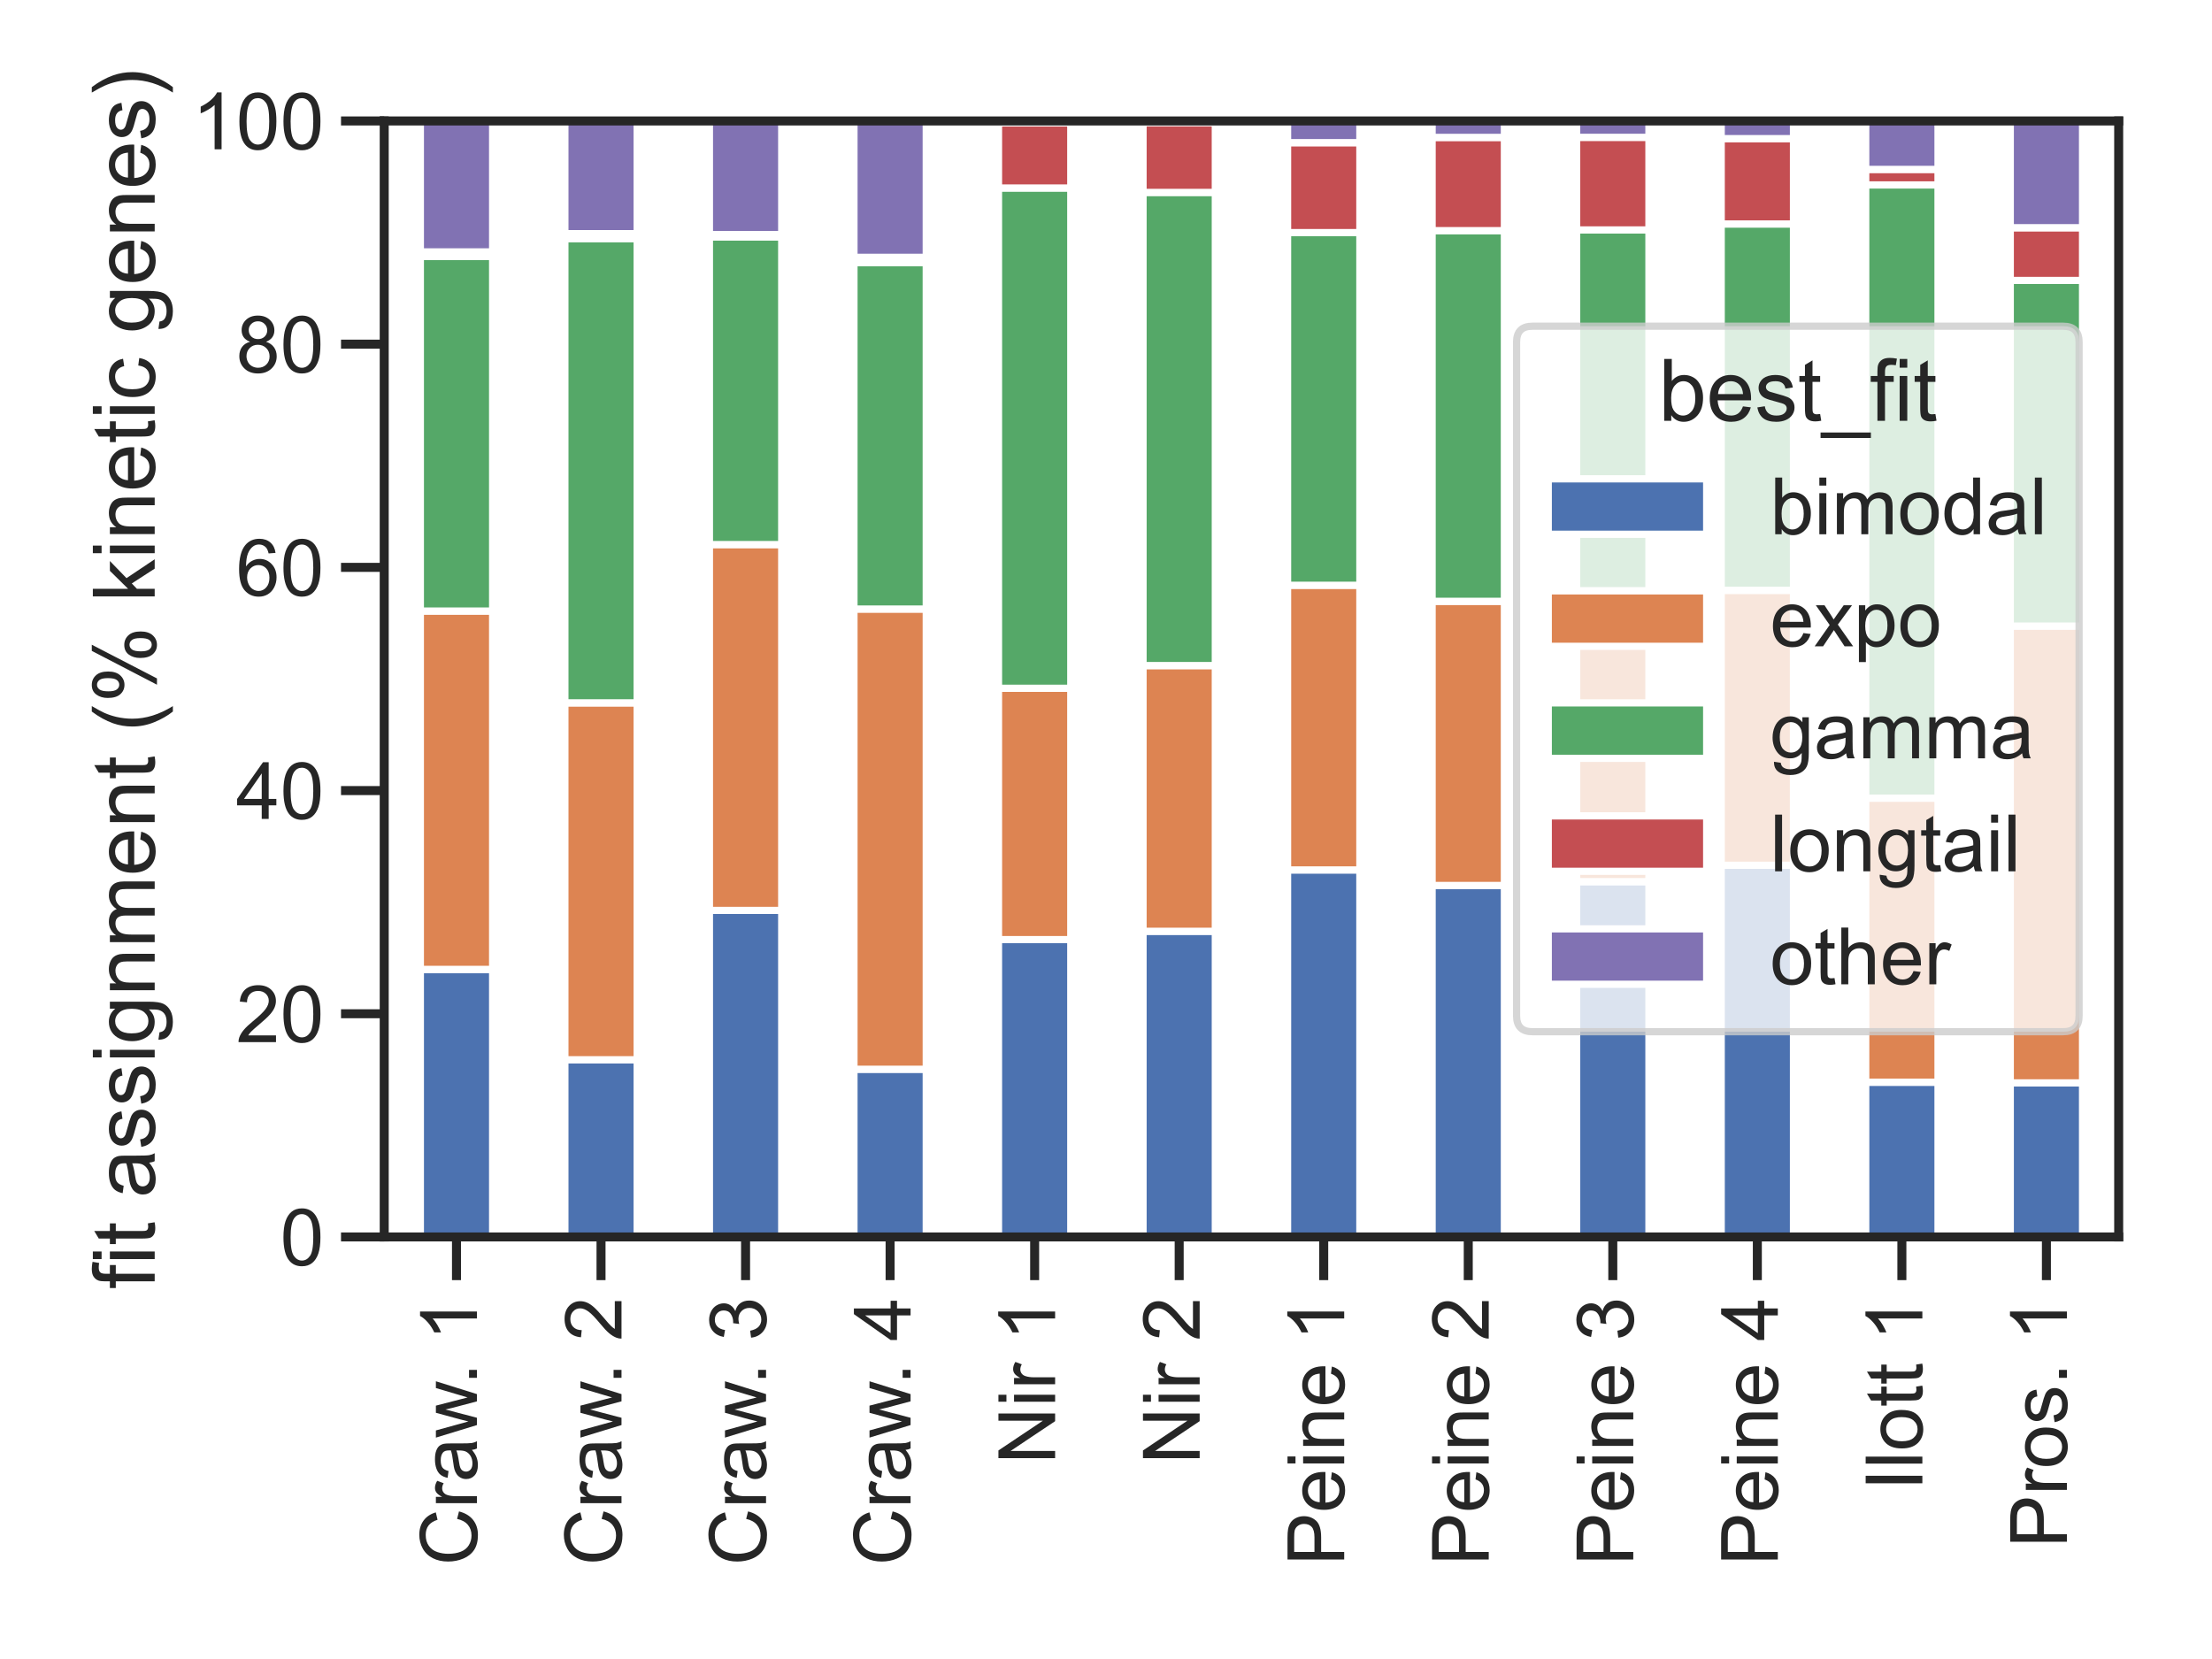 <?xml version="1.0" encoding="utf-8" standalone="no"?>
<!DOCTYPE svg PUBLIC "-//W3C//DTD SVG 1.1//EN"
  "http://www.w3.org/Graphics/SVG/1.1/DTD/svg11.dtd">
<!-- Created with matplotlib (https://matplotlib.org/) -->
<svg height="345.6pt" version="1.1" viewBox="0 0 460.8 345.6" width="460.8pt" xmlns="http://www.w3.org/2000/svg" xmlns:xlink="http://www.w3.org/1999/xlink">
 <defs>
  <style type="text/css">*{stroke-linecap:butt;stroke-linejoin:round;}</style>
 </defs>
 <g id="figure_1">
  <g id="patch_1">
   <path d="M 0 345.6 
L 460.8 345.6 
L 460.8 0 
L 0 0 
z
" style="fill:#ffffff;"/>
  </g>
  <g id="axes_1">
   <g id="patch_2">
    <path d="M 80.04 257.68 
L 441.36 257.68 
L 441.36 25.2 
L 80.04 25.2 
z
" style="fill:#ffffff;"/>
   </g>
   <g id="matplotlib.axis_1">
    <g id="xtick_1">
     <g id="line2d_1">
      <defs>
       <path d="M 0 0 
L 0 9 
" id="m70c6d16713" style="stroke:#262626;stroke-width:1.875;"/>
      </defs>
      <g>
       <use style="fill:#262626;stroke:#262626;stroke-width:1.875;" x="95.095" xlink:href="#m70c6d16713" y="257.68"/>
      </g>
     </g>
     <g id="text_1">
      <!-- Craw. 1 -->
      <g style="fill:#262626;" transform="translate(99.361 326.118)rotate(-90)scale(0.165 -0.165)">
       <defs>
        <path d="M 58.797 25.094 
L 68.266 22.703 
Q 65.281 11.031 57.547 4.906 
Q 49.812 -1.219 38.625 -1.219 
Q 27.047 -1.219 19.797 3.484 
Q 12.547 8.203 8.766 17.141 
Q 4.984 26.078 4.984 36.328 
Q 4.984 47.516 9.25 55.828 
Q 13.531 64.156 21.406 68.469 
Q 29.297 72.797 38.766 72.797 
Q 49.516 72.797 56.828 67.328 
Q 64.156 61.859 67.047 51.953 
L 57.719 49.75 
Q 55.219 57.562 50.484 61.125 
Q 45.75 64.703 38.578 64.703 
Q 30.328 64.703 24.781 60.734 
Q 19.234 56.781 16.984 50.109 
Q 14.75 43.453 14.75 36.375 
Q 14.75 27.25 17.406 20.438 
Q 20.062 13.625 25.672 10.25 
Q 31.297 6.891 37.844 6.891 
Q 45.797 6.891 51.312 11.469 
Q 56.844 16.062 58.797 25.094 
z
" id="ArialMT-67"/>
        <path d="M 6.5 0 
L 6.5 51.859 
L 14.406 51.859 
L 14.406 44 
Q 17.438 49.516 20 51.266 
Q 22.562 53.031 25.641 53.031 
Q 30.078 53.031 34.672 50.203 
L 31.641 42.047 
Q 28.422 43.953 25.203 43.953 
Q 22.312 43.953 20.016 42.219 
Q 17.719 40.484 16.75 37.406 
Q 15.281 32.719 15.281 27.156 
L 15.281 0 
z
" id="ArialMT-114"/>
        <path d="M 40.438 6.391 
Q 35.547 2.25 31.031 0.531 
Q 26.516 -1.172 21.344 -1.172 
Q 12.797 -1.172 8.203 3 
Q 3.609 7.172 3.609 13.672 
Q 3.609 17.484 5.344 20.625 
Q 7.078 23.781 9.891 25.688 
Q 12.703 27.594 16.219 28.562 
Q 18.797 29.25 24.031 29.891 
Q 34.672 31.156 39.703 32.906 
Q 39.75 34.719 39.75 35.203 
Q 39.75 40.578 37.25 42.781 
Q 33.891 45.75 27.25 45.75 
Q 21.047 45.75 18.094 43.578 
Q 15.141 41.406 13.719 35.891 
L 5.125 37.062 
Q 6.297 42.578 8.984 45.969 
Q 11.672 49.359 16.75 51.188 
Q 21.828 53.031 28.516 53.031 
Q 35.156 53.031 39.297 51.469 
Q 43.453 49.906 45.406 47.531 
Q 47.359 45.172 48.141 41.547 
Q 48.578 39.312 48.578 33.453 
L 48.578 21.734 
Q 48.578 9.469 49.141 6.219 
Q 49.703 2.984 51.375 0 
L 42.188 0 
Q 40.828 2.734 40.438 6.391 
z
M 39.703 26.031 
Q 34.906 24.078 25.344 22.703 
Q 19.922 21.922 17.672 20.938 
Q 15.438 19.969 14.203 18.094 
Q 12.984 16.219 12.984 13.922 
Q 12.984 10.406 15.641 8.062 
Q 18.312 5.719 23.438 5.719 
Q 28.516 5.719 32.469 7.938 
Q 36.422 10.156 38.281 14.016 
Q 39.703 17 39.703 22.797 
z
" id="ArialMT-97"/>
        <path d="M 16.156 0 
L 0.297 51.859 
L 9.375 51.859 
L 17.625 21.922 
L 20.703 10.797 
Q 20.906 11.625 23.391 21.484 
L 31.641 51.859 
L 40.672 51.859 
L 48.438 21.781 
L 51.031 11.859 
L 54 21.875 
L 62.891 51.859 
L 71.438 51.859 
L 55.219 0 
L 46.094 0 
L 37.844 31.062 
L 35.844 39.891 
L 25.344 0 
z
" id="ArialMT-119"/>
        <path d="M 9.078 0 
L 9.078 10.016 
L 19.094 10.016 
L 19.094 0 
z
" id="ArialMT-46"/>
        <path id="ArialMT-32"/>
        <path d="M 37.25 0 
L 28.469 0 
L 28.469 56 
Q 25.297 52.984 20.141 49.953 
Q 14.984 46.922 10.891 45.406 
L 10.891 53.906 
Q 18.266 57.375 23.781 62.297 
Q 29.297 67.234 31.594 71.875 
L 37.25 71.875 
z
" id="ArialMT-49"/>
       </defs>
       <use xlink:href="#ArialMT-67"/>
       <use x="72.217" xlink:href="#ArialMT-114"/>
       <use x="105.518" xlink:href="#ArialMT-97"/>
       <use x="161.133" xlink:href="#ArialMT-119"/>
       <use x="227.85" xlink:href="#ArialMT-46"/>
       <use x="255.633" xlink:href="#ArialMT-32"/>
       <use x="283.416" xlink:href="#ArialMT-49"/>
      </g>
     </g>
    </g>
    <g id="xtick_2">
     <g id="line2d_2">
      <g>
       <use style="fill:#262626;stroke:#262626;stroke-width:1.875;" x="125.205" xlink:href="#m70c6d16713" y="257.68"/>
      </g>
     </g>
     <g id="text_2">
      <!-- Craw. 2 -->
      <g style="fill:#262626;" transform="translate(129.471 326.118)rotate(-90)scale(0.165 -0.165)">
       <defs>
        <path d="M 50.344 8.453 
L 50.344 0 
L 3.031 0 
Q 2.938 3.172 4.047 6.109 
Q 5.859 10.938 9.828 15.625 
Q 13.812 20.312 21.344 26.469 
Q 33.016 36.031 37.109 41.625 
Q 41.219 47.219 41.219 52.203 
Q 41.219 57.422 37.469 61 
Q 33.734 64.594 27.734 64.594 
Q 21.391 64.594 17.578 60.781 
Q 13.766 56.984 13.719 50.25 
L 4.688 51.172 
Q 5.609 61.281 11.656 66.578 
Q 17.719 71.875 27.938 71.875 
Q 38.234 71.875 44.234 66.156 
Q 50.25 60.453 50.25 52 
Q 50.25 47.703 48.484 43.547 
Q 46.734 39.406 42.656 34.812 
Q 38.578 30.219 29.109 22.219 
Q 21.188 15.578 18.938 13.203 
Q 16.703 10.844 15.234 8.453 
z
" id="ArialMT-50"/>
       </defs>
       <use xlink:href="#ArialMT-67"/>
       <use x="72.217" xlink:href="#ArialMT-114"/>
       <use x="105.518" xlink:href="#ArialMT-97"/>
       <use x="161.133" xlink:href="#ArialMT-119"/>
       <use x="227.85" xlink:href="#ArialMT-46"/>
       <use x="255.633" xlink:href="#ArialMT-32"/>
       <use x="283.416" xlink:href="#ArialMT-50"/>
      </g>
     </g>
    </g>
    <g id="xtick_3">
     <g id="line2d_3">
      <g>
       <use style="fill:#262626;stroke:#262626;stroke-width:1.875;" x="155.315" xlink:href="#m70c6d16713" y="257.68"/>
      </g>
     </g>
     <g id="text_3">
      <!-- Craw. 3 -->
      <g style="fill:#262626;" transform="translate(159.581 326.118)rotate(-90)scale(0.165 -0.165)">
       <defs>
        <path d="M 4.203 18.891 
L 12.984 20.062 
Q 14.5 12.594 18.141 9.297 
Q 21.781 6 27 6 
Q 33.203 6 37.469 10.297 
Q 41.75 14.594 41.75 20.953 
Q 41.75 27 37.797 30.922 
Q 33.844 34.859 27.734 34.859 
Q 25.25 34.859 21.531 33.891 
L 22.516 41.609 
Q 23.391 41.5 23.922 41.5 
Q 29.547 41.5 34.031 44.422 
Q 38.531 47.359 38.531 53.469 
Q 38.531 58.297 35.25 61.469 
Q 31.984 64.656 26.812 64.656 
Q 21.688 64.656 18.266 61.422 
Q 14.844 58.203 13.875 51.766 
L 5.078 53.328 
Q 6.688 62.156 12.391 67.016 
Q 18.109 71.875 26.609 71.875 
Q 32.469 71.875 37.391 69.359 
Q 42.328 66.844 44.938 62.5 
Q 47.562 58.156 47.562 53.266 
Q 47.562 48.641 45.062 44.828 
Q 42.578 41.016 37.703 38.766 
Q 44.047 37.312 47.562 32.688 
Q 51.078 28.078 51.078 21.141 
Q 51.078 11.766 44.234 5.25 
Q 37.406 -1.266 26.953 -1.266 
Q 17.531 -1.266 11.297 4.344 
Q 5.078 9.969 4.203 18.891 
z
" id="ArialMT-51"/>
       </defs>
       <use xlink:href="#ArialMT-67"/>
       <use x="72.217" xlink:href="#ArialMT-114"/>
       <use x="105.518" xlink:href="#ArialMT-97"/>
       <use x="161.133" xlink:href="#ArialMT-119"/>
       <use x="227.85" xlink:href="#ArialMT-46"/>
       <use x="255.633" xlink:href="#ArialMT-32"/>
       <use x="283.416" xlink:href="#ArialMT-51"/>
      </g>
     </g>
    </g>
    <g id="xtick_4">
     <g id="line2d_4">
      <g>
       <use style="fill:#262626;stroke:#262626;stroke-width:1.875;" x="185.425" xlink:href="#m70c6d16713" y="257.68"/>
      </g>
     </g>
     <g id="text_4">
      <!-- Craw. 4 -->
      <g style="fill:#262626;" transform="translate(189.691 326.118)rotate(-90)scale(0.165 -0.165)">
       <defs>
        <path d="M 32.328 0 
L 32.328 17.141 
L 1.266 17.141 
L 1.266 25.203 
L 33.938 71.578 
L 41.109 71.578 
L 41.109 25.203 
L 50.781 25.203 
L 50.781 17.141 
L 41.109 17.141 
L 41.109 0 
z
M 32.328 25.203 
L 32.328 57.469 
L 9.906 25.203 
z
" id="ArialMT-52"/>
       </defs>
       <use xlink:href="#ArialMT-67"/>
       <use x="72.217" xlink:href="#ArialMT-114"/>
       <use x="105.518" xlink:href="#ArialMT-97"/>
       <use x="161.133" xlink:href="#ArialMT-119"/>
       <use x="227.85" xlink:href="#ArialMT-46"/>
       <use x="255.633" xlink:href="#ArialMT-32"/>
       <use x="283.416" xlink:href="#ArialMT-52"/>
      </g>
     </g>
    </g>
    <g id="xtick_5">
     <g id="line2d_5">
      <g>
       <use style="fill:#262626;stroke:#262626;stroke-width:1.875;" x="215.535" xlink:href="#m70c6d16713" y="257.68"/>
      </g>
     </g>
     <g id="text_5">
      <!-- Nir 1 -->
      <g style="fill:#262626;" transform="translate(219.801 305.016)rotate(-90)scale(0.165 -0.165)">
       <defs>
        <path d="M 7.625 0 
L 7.625 71.578 
L 17.328 71.578 
L 54.938 15.375 
L 54.938 71.578 
L 64.016 71.578 
L 64.016 0 
L 54.297 0 
L 16.703 56.25 
L 16.703 0 
z
" id="ArialMT-78"/>
        <path d="M 6.641 61.469 
L 6.641 71.578 
L 15.438 71.578 
L 15.438 61.469 
z
M 6.641 0 
L 6.641 51.859 
L 15.438 51.859 
L 15.438 0 
z
" id="ArialMT-105"/>
       </defs>
       <use xlink:href="#ArialMT-78"/>
       <use x="72.217" xlink:href="#ArialMT-105"/>
       <use x="94.434" xlink:href="#ArialMT-114"/>
       <use x="127.734" xlink:href="#ArialMT-32"/>
       <use x="155.518" xlink:href="#ArialMT-49"/>
      </g>
     </g>
    </g>
    <g id="xtick_6">
     <g id="line2d_6">
      <g>
       <use style="fill:#262626;stroke:#262626;stroke-width:1.875;" x="245.645" xlink:href="#m70c6d16713" y="257.68"/>
      </g>
     </g>
     <g id="text_6">
      <!-- Nir 2 -->
      <g style="fill:#262626;" transform="translate(249.911 305.016)rotate(-90)scale(0.165 -0.165)">
       <use xlink:href="#ArialMT-78"/>
       <use x="72.217" xlink:href="#ArialMT-105"/>
       <use x="94.434" xlink:href="#ArialMT-114"/>
       <use x="127.734" xlink:href="#ArialMT-32"/>
       <use x="155.518" xlink:href="#ArialMT-50"/>
      </g>
     </g>
    </g>
    <g id="xtick_7">
     <g id="line2d_7">
      <g>
       <use style="fill:#262626;stroke:#262626;stroke-width:1.875;" x="275.755" xlink:href="#m70c6d16713" y="257.68"/>
      </g>
     </g>
     <g id="text_7">
      <!-- Peine 1 -->
      <g style="fill:#262626;" transform="translate(280.021 326.138)rotate(-90)scale(0.165 -0.165)">
       <defs>
        <path d="M 7.719 0 
L 7.719 71.578 
L 34.719 71.578 
Q 41.844 71.578 45.609 70.906 
Q 50.875 70.016 54.438 67.547 
Q 58.016 65.094 60.188 60.641 
Q 62.359 56.203 62.359 50.875 
Q 62.359 41.75 56.547 35.422 
Q 50.734 29.109 35.547 29.109 
L 17.188 29.109 
L 17.188 0 
z
M 17.188 37.547 
L 35.688 37.547 
Q 44.875 37.547 48.734 40.969 
Q 52.594 44.391 52.594 50.594 
Q 52.594 55.078 50.312 58.266 
Q 48.047 61.469 44.344 62.5 
Q 41.938 63.141 35.5 63.141 
L 17.188 63.141 
z
" id="ArialMT-80"/>
        <path d="M 42.094 16.703 
L 51.172 15.578 
Q 49.031 7.625 43.219 3.219 
Q 37.406 -1.172 28.375 -1.172 
Q 17 -1.172 10.328 5.828 
Q 3.656 12.844 3.656 25.484 
Q 3.656 38.578 10.391 45.797 
Q 17.141 53.031 27.875 53.031 
Q 38.281 53.031 44.875 45.953 
Q 51.469 38.875 51.469 26.031 
Q 51.469 25.25 51.422 23.688 
L 12.75 23.688 
Q 13.234 15.141 17.578 10.594 
Q 21.922 6.062 28.422 6.062 
Q 33.25 6.062 36.672 8.594 
Q 40.094 11.141 42.094 16.703 
z
M 13.234 30.906 
L 42.188 30.906 
Q 41.609 37.453 38.875 40.719 
Q 34.672 45.797 27.984 45.797 
Q 21.922 45.797 17.797 41.75 
Q 13.672 37.703 13.234 30.906 
z
" id="ArialMT-101"/>
        <path d="M 6.594 0 
L 6.594 51.859 
L 14.5 51.859 
L 14.5 44.484 
Q 20.219 53.031 31 53.031 
Q 35.688 53.031 39.625 51.344 
Q 43.562 49.656 45.516 46.922 
Q 47.469 44.188 48.25 40.438 
Q 48.734 37.984 48.734 31.891 
L 48.734 0 
L 39.938 0 
L 39.938 31.547 
Q 39.938 36.922 38.906 39.578 
Q 37.891 42.234 35.281 43.812 
Q 32.672 45.406 29.156 45.406 
Q 23.531 45.406 19.453 41.844 
Q 15.375 38.281 15.375 28.328 
L 15.375 0 
z
" id="ArialMT-110"/>
       </defs>
       <use xlink:href="#ArialMT-80"/>
       <use x="66.699" xlink:href="#ArialMT-101"/>
       <use x="122.314" xlink:href="#ArialMT-105"/>
       <use x="144.531" xlink:href="#ArialMT-110"/>
       <use x="200.146" xlink:href="#ArialMT-101"/>
       <use x="255.762" xlink:href="#ArialMT-32"/>
       <use x="283.545" xlink:href="#ArialMT-49"/>
      </g>
     </g>
    </g>
    <g id="xtick_8">
     <g id="line2d_8">
      <g>
       <use style="fill:#262626;stroke:#262626;stroke-width:1.875;" x="305.865" xlink:href="#m70c6d16713" y="257.68"/>
      </g>
     </g>
     <g id="text_8">
      <!-- Peine 2 -->
      <g style="fill:#262626;" transform="translate(310.131 326.138)rotate(-90)scale(0.165 -0.165)">
       <use xlink:href="#ArialMT-80"/>
       <use x="66.699" xlink:href="#ArialMT-101"/>
       <use x="122.314" xlink:href="#ArialMT-105"/>
       <use x="144.531" xlink:href="#ArialMT-110"/>
       <use x="200.146" xlink:href="#ArialMT-101"/>
       <use x="255.762" xlink:href="#ArialMT-32"/>
       <use x="283.545" xlink:href="#ArialMT-50"/>
      </g>
     </g>
    </g>
    <g id="xtick_9">
     <g id="line2d_9">
      <g>
       <use style="fill:#262626;stroke:#262626;stroke-width:1.875;" x="335.975" xlink:href="#m70c6d16713" y="257.68"/>
      </g>
     </g>
     <g id="text_9">
      <!-- Peine 3 -->
      <g style="fill:#262626;" transform="translate(340.241 326.138)rotate(-90)scale(0.165 -0.165)">
       <use xlink:href="#ArialMT-80"/>
       <use x="66.699" xlink:href="#ArialMT-101"/>
       <use x="122.314" xlink:href="#ArialMT-105"/>
       <use x="144.531" xlink:href="#ArialMT-110"/>
       <use x="200.146" xlink:href="#ArialMT-101"/>
       <use x="255.762" xlink:href="#ArialMT-32"/>
       <use x="283.545" xlink:href="#ArialMT-51"/>
      </g>
     </g>
    </g>
    <g id="xtick_10">
     <g id="line2d_10">
      <g>
       <use style="fill:#262626;stroke:#262626;stroke-width:1.875;" x="366.085" xlink:href="#m70c6d16713" y="257.68"/>
      </g>
     </g>
     <g id="text_10">
      <!-- Peine 4 -->
      <g style="fill:#262626;" transform="translate(370.351 326.138)rotate(-90)scale(0.165 -0.165)">
       <use xlink:href="#ArialMT-80"/>
       <use x="66.699" xlink:href="#ArialMT-101"/>
       <use x="122.314" xlink:href="#ArialMT-105"/>
       <use x="144.531" xlink:href="#ArialMT-110"/>
       <use x="200.146" xlink:href="#ArialMT-101"/>
       <use x="255.762" xlink:href="#ArialMT-32"/>
       <use x="283.545" xlink:href="#ArialMT-52"/>
      </g>
     </g>
    </g>
    <g id="xtick_11">
     <g id="line2d_11">
      <g>
       <use style="fill:#262626;stroke:#262626;stroke-width:1.875;" x="396.195" xlink:href="#m70c6d16713" y="257.68"/>
      </g>
     </g>
     <g id="text_11">
      <!-- Ilott 1 -->
      <g style="fill:#262626;" transform="translate(400.461 310.533)rotate(-90)scale(0.165 -0.165)">
       <defs>
        <path d="M 9.328 0 
L 9.328 71.578 
L 18.797 71.578 
L 18.797 0 
z
" id="ArialMT-73"/>
        <path d="M 6.391 0 
L 6.391 71.578 
L 15.188 71.578 
L 15.188 0 
z
" id="ArialMT-108"/>
        <path d="M 3.328 25.922 
Q 3.328 40.328 11.328 47.266 
Q 18.016 53.031 27.641 53.031 
Q 38.328 53.031 45.109 46.016 
Q 51.906 39.016 51.906 26.656 
Q 51.906 16.656 48.906 10.906 
Q 45.906 5.172 40.156 2 
Q 34.422 -1.172 27.641 -1.172 
Q 16.75 -1.172 10.031 5.812 
Q 3.328 12.797 3.328 25.922 
z
M 12.359 25.922 
Q 12.359 15.969 16.703 11.016 
Q 21.047 6.062 27.641 6.062 
Q 34.188 6.062 38.531 11.031 
Q 42.875 16.016 42.875 26.219 
Q 42.875 35.844 38.5 40.797 
Q 34.125 45.75 27.641 45.75 
Q 21.047 45.75 16.703 40.812 
Q 12.359 35.891 12.359 25.922 
z
" id="ArialMT-111"/>
        <path d="M 25.781 7.859 
L 27.047 0.094 
Q 23.344 -0.688 20.406 -0.688 
Q 15.625 -0.688 12.984 0.828 
Q 10.359 2.344 9.281 4.812 
Q 8.203 7.281 8.203 15.188 
L 8.203 45.016 
L 1.766 45.016 
L 1.766 51.859 
L 8.203 51.859 
L 8.203 64.703 
L 16.938 69.969 
L 16.938 51.859 
L 25.781 51.859 
L 25.781 45.016 
L 16.938 45.016 
L 16.938 14.703 
Q 16.938 10.938 17.406 9.859 
Q 17.875 8.797 18.922 8.156 
Q 19.969 7.516 21.922 7.516 
Q 23.391 7.516 25.781 7.859 
z
" id="ArialMT-116"/>
       </defs>
       <use xlink:href="#ArialMT-73"/>
       <use x="27.783" xlink:href="#ArialMT-108"/>
       <use x="50" xlink:href="#ArialMT-111"/>
       <use x="105.615" xlink:href="#ArialMT-116"/>
       <use x="133.398" xlink:href="#ArialMT-116"/>
       <use x="161.182" xlink:href="#ArialMT-32"/>
       <use x="188.965" xlink:href="#ArialMT-49"/>
      </g>
     </g>
    </g>
    <g id="xtick_12">
     <g id="line2d_12">
      <g>
       <use style="fill:#262626;stroke:#262626;stroke-width:1.875;" x="426.305" xlink:href="#m70c6d16713" y="257.68"/>
      </g>
     </g>
     <g id="text_12">
      <!-- Pros. 1 -->
      <g style="fill:#262626;" transform="translate(430.571 322.449)rotate(-90)scale(0.165 -0.165)">
       <defs>
        <path d="M 3.078 15.484 
L 11.766 16.844 
Q 12.5 11.625 15.844 8.844 
Q 19.188 6.062 25.203 6.062 
Q 31.25 6.062 34.172 8.516 
Q 37.109 10.984 37.109 14.312 
Q 37.109 17.281 34.516 19 
Q 32.719 20.172 25.531 21.969 
Q 15.875 24.422 12.141 26.203 
Q 8.406 27.984 6.469 31.125 
Q 4.547 34.281 4.547 38.094 
Q 4.547 41.547 6.125 44.5 
Q 7.719 47.469 10.453 49.422 
Q 12.5 50.922 16.031 51.969 
Q 19.578 53.031 23.641 53.031 
Q 29.734 53.031 34.344 51.266 
Q 38.969 49.516 41.156 46.5 
Q 43.359 43.5 44.188 38.484 
L 35.594 37.312 
Q 35.016 41.312 32.203 43.547 
Q 29.391 45.797 24.266 45.797 
Q 18.219 45.797 15.625 43.797 
Q 13.031 41.797 13.031 39.109 
Q 13.031 37.406 14.109 36.031 
Q 15.188 34.625 17.484 33.688 
Q 18.797 33.203 25.25 31.453 
Q 34.578 28.953 38.25 27.359 
Q 41.938 25.781 44.031 22.75 
Q 46.141 19.734 46.141 15.234 
Q 46.141 10.844 43.578 6.953 
Q 41.016 3.078 36.172 0.953 
Q 31.344 -1.172 25.25 -1.172 
Q 15.141 -1.172 9.844 3.031 
Q 4.547 7.234 3.078 15.484 
z
" id="ArialMT-115"/>
       </defs>
       <use xlink:href="#ArialMT-80"/>
       <use x="66.699" xlink:href="#ArialMT-114"/>
       <use x="100" xlink:href="#ArialMT-111"/>
       <use x="155.615" xlink:href="#ArialMT-115"/>
       <use x="205.615" xlink:href="#ArialMT-46"/>
       <use x="233.398" xlink:href="#ArialMT-32"/>
       <use x="261.182" xlink:href="#ArialMT-49"/>
      </g>
     </g>
    </g>
   </g>
   <g id="matplotlib.axis_2">
    <g id="ytick_1">
     <g id="line2d_13">
      <defs>
       <path d="M 0 0 
L -9 0 
" id="m3786c3ecb7" style="stroke:#262626;stroke-width:1.875;"/>
      </defs>
      <g>
       <use style="fill:#262626;stroke:#262626;stroke-width:1.875;" x="80.04" xlink:href="#m3786c3ecb7" y="257.68"/>
      </g>
     </g>
     <g id="text_13">
      <!-- 0 -->
      <g style="fill:#262626;" transform="translate(58.364 263.585)scale(0.165 -0.165)">
       <defs>
        <path d="M 4.156 35.297 
Q 4.156 48 6.766 55.734 
Q 9.375 63.484 14.516 67.672 
Q 19.672 71.875 27.484 71.875 
Q 33.25 71.875 37.594 69.547 
Q 41.938 67.234 44.766 62.859 
Q 47.609 58.5 49.219 52.219 
Q 50.828 45.953 50.828 35.297 
Q 50.828 22.703 48.234 14.969 
Q 45.656 7.234 40.5 3 
Q 35.359 -1.219 27.484 -1.219 
Q 17.141 -1.219 11.234 6.203 
Q 4.156 15.141 4.156 35.297 
z
M 13.188 35.297 
Q 13.188 17.672 17.312 11.828 
Q 21.438 6 27.484 6 
Q 33.547 6 37.672 11.859 
Q 41.797 17.719 41.797 35.297 
Q 41.797 52.984 37.672 58.781 
Q 33.547 64.594 27.391 64.594 
Q 21.344 64.594 17.719 59.469 
Q 13.188 52.938 13.188 35.297 
z
" id="ArialMT-48"/>
       </defs>
       <use xlink:href="#ArialMT-48"/>
      </g>
     </g>
    </g>
    <g id="ytick_2">
     <g id="line2d_14">
      <g>
       <use style="fill:#262626;stroke:#262626;stroke-width:1.875;" x="80.04" xlink:href="#m3786c3ecb7" y="211.184"/>
      </g>
     </g>
     <g id="text_14">
      <!-- 20 -->
      <g style="fill:#262626;" transform="translate(49.189 217.089)scale(0.165 -0.165)">
       <use xlink:href="#ArialMT-50"/>
       <use x="55.615" xlink:href="#ArialMT-48"/>
      </g>
     </g>
    </g>
    <g id="ytick_3">
     <g id="line2d_15">
      <g>
       <use style="fill:#262626;stroke:#262626;stroke-width:1.875;" x="80.04" xlink:href="#m3786c3ecb7" y="164.688"/>
      </g>
     </g>
     <g id="text_15">
      <!-- 40 -->
      <g style="fill:#262626;" transform="translate(49.189 170.593)scale(0.165 -0.165)">
       <use xlink:href="#ArialMT-52"/>
       <use x="55.615" xlink:href="#ArialMT-48"/>
      </g>
     </g>
    </g>
    <g id="ytick_4">
     <g id="line2d_16">
      <g>
       <use style="fill:#262626;stroke:#262626;stroke-width:1.875;" x="80.04" xlink:href="#m3786c3ecb7" y="118.192"/>
      </g>
     </g>
     <g id="text_16">
      <!-- 60 -->
      <g style="fill:#262626;" transform="translate(49.189 124.097)scale(0.165 -0.165)">
       <defs>
        <path d="M 49.75 54.047 
L 41.016 53.375 
Q 39.844 58.547 37.703 60.891 
Q 34.125 64.656 28.906 64.656 
Q 24.703 64.656 21.531 62.312 
Q 17.391 59.281 14.984 53.469 
Q 12.594 47.656 12.5 36.922 
Q 15.672 41.75 20.266 44.094 
Q 24.859 46.438 29.891 46.438 
Q 38.672 46.438 44.844 39.969 
Q 51.031 33.5 51.031 23.25 
Q 51.031 16.5 48.125 10.719 
Q 45.219 4.938 40.141 1.859 
Q 35.062 -1.219 28.609 -1.219 
Q 17.625 -1.219 10.688 6.859 
Q 3.766 14.938 3.766 33.5 
Q 3.766 54.25 11.422 63.672 
Q 18.109 71.875 29.438 71.875 
Q 37.891 71.875 43.281 67.141 
Q 48.688 62.406 49.75 54.047 
z
M 13.875 23.188 
Q 13.875 18.656 15.797 14.5 
Q 17.719 10.359 21.188 8.172 
Q 24.656 6 28.469 6 
Q 34.031 6 38.031 10.484 
Q 42.047 14.984 42.047 22.703 
Q 42.047 30.125 38.078 34.391 
Q 34.125 38.672 28.125 38.672 
Q 22.172 38.672 18.016 34.391 
Q 13.875 30.125 13.875 23.188 
z
" id="ArialMT-54"/>
       </defs>
       <use xlink:href="#ArialMT-54"/>
       <use x="55.615" xlink:href="#ArialMT-48"/>
      </g>
     </g>
    </g>
    <g id="ytick_5">
     <g id="line2d_17">
      <g>
       <use style="fill:#262626;stroke:#262626;stroke-width:1.875;" x="80.04" xlink:href="#m3786c3ecb7" y="71.696"/>
      </g>
     </g>
     <g id="text_17">
      <!-- 80 -->
      <g style="fill:#262626;" transform="translate(49.189 77.601)scale(0.165 -0.165)">
       <defs>
        <path d="M 17.672 38.812 
Q 12.203 40.828 9.562 44.531 
Q 6.938 48.25 6.938 53.422 
Q 6.938 61.234 12.547 66.547 
Q 18.172 71.875 27.484 71.875 
Q 36.859 71.875 42.578 66.422 
Q 48.297 60.984 48.297 53.172 
Q 48.297 48.188 45.672 44.5 
Q 43.062 40.828 37.75 38.812 
Q 44.344 36.672 47.781 31.875 
Q 51.219 27.094 51.219 20.453 
Q 51.219 11.281 44.719 5.031 
Q 38.234 -1.219 27.641 -1.219 
Q 17.047 -1.219 10.547 5.047 
Q 4.047 11.328 4.047 20.703 
Q 4.047 27.688 7.594 32.391 
Q 11.141 37.109 17.672 38.812 
z
M 15.922 53.719 
Q 15.922 48.641 19.188 45.406 
Q 22.469 42.188 27.688 42.188 
Q 32.766 42.188 36.016 45.375 
Q 39.266 48.578 39.266 53.219 
Q 39.266 58.062 35.906 61.359 
Q 32.562 64.656 27.594 64.656 
Q 22.562 64.656 19.234 61.422 
Q 15.922 58.203 15.922 53.719 
z
M 13.094 20.656 
Q 13.094 16.891 14.875 13.375 
Q 16.656 9.859 20.172 7.922 
Q 23.688 6 27.734 6 
Q 34.031 6 38.125 10.047 
Q 42.234 14.109 42.234 20.359 
Q 42.234 26.703 38.016 30.859 
Q 33.797 35.016 27.438 35.016 
Q 21.234 35.016 17.156 30.906 
Q 13.094 26.812 13.094 20.656 
z
" id="ArialMT-56"/>
       </defs>
       <use xlink:href="#ArialMT-56"/>
       <use x="55.615" xlink:href="#ArialMT-48"/>
      </g>
     </g>
    </g>
    <g id="ytick_6">
     <g id="line2d_18">
      <g>
       <use style="fill:#262626;stroke:#262626;stroke-width:1.875;" x="80.04" xlink:href="#m3786c3ecb7" y="25.2"/>
      </g>
     </g>
     <g id="text_18">
      <!-- 100 -->
      <g style="fill:#262626;" transform="translate(40.013 31.105)scale(0.165 -0.165)">
       <use xlink:href="#ArialMT-49"/>
       <use x="55.615" xlink:href="#ArialMT-48"/>
       <use x="111.23" xlink:href="#ArialMT-48"/>
      </g>
     </g>
    </g>
    <g id="text_19">
     <!-- fit assignment (% kinetic genes) -->
     <g style="fill:#262626;" transform="translate(32.225 268.488)rotate(-90)scale(0.18 -0.18)">
      <defs>
       <path d="M 8.688 0 
L 8.688 45.016 
L 0.922 45.016 
L 0.922 51.859 
L 8.688 51.859 
L 8.688 57.375 
Q 8.688 62.594 9.625 65.141 
Q 10.891 68.562 14.078 70.672 
Q 17.281 72.797 23.047 72.797 
Q 26.766 72.797 31.25 71.922 
L 29.938 64.266 
Q 27.203 64.75 24.75 64.75 
Q 20.75 64.75 19.094 63.031 
Q 17.438 61.328 17.438 56.641 
L 17.438 51.859 
L 27.547 51.859 
L 27.547 45.016 
L 17.438 45.016 
L 17.438 0 
z
" id="ArialMT-102"/>
       <path d="M 4.984 -4.297 
L 13.531 -5.562 
Q 14.062 -9.516 16.5 -11.328 
Q 19.781 -13.766 25.438 -13.766 
Q 31.547 -13.766 34.859 -11.328 
Q 38.188 -8.891 39.359 -4.5 
Q 40.047 -1.812 39.984 6.781 
Q 34.234 0 25.641 0 
Q 14.938 0 9.078 7.719 
Q 3.219 15.438 3.219 26.219 
Q 3.219 33.641 5.906 39.906 
Q 8.594 46.188 13.688 49.609 
Q 18.797 53.031 25.688 53.031 
Q 34.859 53.031 40.828 45.609 
L 40.828 51.859 
L 48.922 51.859 
L 48.922 7.031 
Q 48.922 -5.078 46.453 -10.125 
Q 44 -15.188 38.641 -18.109 
Q 33.297 -21.047 25.484 -21.047 
Q 16.219 -21.047 10.5 -16.875 
Q 4.781 -12.703 4.984 -4.297 
z
M 12.25 26.859 
Q 12.25 16.656 16.297 11.969 
Q 20.359 7.281 26.469 7.281 
Q 32.516 7.281 36.609 11.938 
Q 40.719 16.609 40.719 26.562 
Q 40.719 36.078 36.5 40.906 
Q 32.281 45.75 26.312 45.75 
Q 20.453 45.75 16.344 40.984 
Q 12.25 36.234 12.25 26.859 
z
" id="ArialMT-103"/>
       <path d="M 6.594 0 
L 6.594 51.859 
L 14.453 51.859 
L 14.453 44.578 
Q 16.891 48.391 20.938 50.703 
Q 25 53.031 30.172 53.031 
Q 35.938 53.031 39.625 50.641 
Q 43.312 48.25 44.828 43.953 
Q 50.984 53.031 60.844 53.031 
Q 68.562 53.031 72.703 48.75 
Q 76.859 44.484 76.859 35.594 
L 76.859 0 
L 68.109 0 
L 68.109 32.672 
Q 68.109 37.938 67.25 40.25 
Q 66.406 42.578 64.156 43.984 
Q 61.922 45.406 58.891 45.406 
Q 53.422 45.406 49.797 41.766 
Q 46.188 38.141 46.188 30.125 
L 46.188 0 
L 37.406 0 
L 37.406 33.688 
Q 37.406 39.547 35.25 42.469 
Q 33.109 45.406 28.219 45.406 
Q 24.516 45.406 21.359 43.453 
Q 18.219 41.5 16.797 37.734 
Q 15.375 33.984 15.375 26.906 
L 15.375 0 
z
" id="ArialMT-109"/>
       <path d="M 23.391 -21.047 
Q 16.109 -11.859 11.078 0.438 
Q 6.062 12.75 6.062 25.922 
Q 6.062 37.547 9.812 48.188 
Q 14.203 60.547 23.391 72.797 
L 29.688 72.797 
Q 23.781 62.641 21.875 58.297 
Q 18.891 51.562 17.188 44.234 
Q 15.094 35.109 15.094 25.875 
Q 15.094 2.391 29.688 -21.047 
z
" id="ArialMT-40"/>
       <path d="M 5.812 54.391 
Q 5.812 62.062 9.672 67.422 
Q 13.531 72.797 20.844 72.797 
Q 27.594 72.797 32 67.984 
Q 36.422 63.188 36.422 53.859 
Q 36.422 44.781 31.953 39.875 
Q 27.484 34.969 20.953 34.969 
Q 14.453 34.969 10.125 39.797 
Q 5.812 44.625 5.812 54.391 
z
M 21.094 66.75 
Q 17.828 66.75 15.656 63.906 
Q 13.484 61.078 13.484 53.516 
Q 13.484 46.625 15.672 43.812 
Q 17.875 41.016 21.094 41.016 
Q 24.422 41.016 26.594 43.844 
Q 28.766 46.688 28.766 54.203 
Q 28.766 61.141 26.562 63.938 
Q 24.359 66.75 21.094 66.75 
z
M 21.141 -2.641 
L 60.297 72.797 
L 67.438 72.797 
L 28.422 -2.641 
z
M 52.094 16.797 
Q 52.094 24.516 55.953 29.859 
Q 59.812 35.203 67.188 35.203 
Q 73.922 35.203 78.344 30.391 
Q 82.766 25.594 82.766 16.266 
Q 82.766 7.172 78.297 2.266 
Q 73.828 -2.641 67.234 -2.641 
Q 60.75 -2.641 56.422 2.219 
Q 52.094 7.078 52.094 16.797 
z
M 67.438 29.156 
Q 64.109 29.156 61.938 26.312 
Q 59.766 23.484 59.766 15.922 
Q 59.766 9.078 61.953 6.25 
Q 64.156 3.422 67.391 3.422 
Q 70.75 3.422 72.922 6.25 
Q 75.094 9.078 75.094 16.609 
Q 75.094 23.531 72.891 26.344 
Q 70.703 29.156 67.438 29.156 
z
" id="ArialMT-37"/>
       <path d="M 6.641 0 
L 6.641 71.578 
L 15.438 71.578 
L 15.438 30.766 
L 36.234 51.859 
L 47.609 51.859 
L 27.781 32.625 
L 49.609 0 
L 38.766 0 
L 21.625 26.516 
L 15.438 20.562 
L 15.438 0 
z
" id="ArialMT-107"/>
       <path d="M 40.438 19 
L 49.078 17.875 
Q 47.656 8.938 41.812 3.875 
Q 35.984 -1.172 27.484 -1.172 
Q 16.844 -1.172 10.375 5.781 
Q 3.906 12.75 3.906 25.734 
Q 3.906 34.125 6.688 40.422 
Q 9.469 46.734 15.156 49.875 
Q 20.844 53.031 27.547 53.031 
Q 35.984 53.031 41.359 48.75 
Q 46.734 44.484 48.25 36.625 
L 39.703 35.297 
Q 38.484 40.531 35.375 43.156 
Q 32.281 45.797 27.875 45.797 
Q 21.234 45.797 17.078 41.031 
Q 12.938 36.281 12.938 25.984 
Q 12.938 15.531 16.938 10.797 
Q 20.953 6.062 27.391 6.062 
Q 32.562 6.062 36.031 9.234 
Q 39.5 12.406 40.438 19 
z
" id="ArialMT-99"/>
       <path d="M 12.359 -21.047 
L 6.062 -21.047 
Q 20.656 2.391 20.656 25.875 
Q 20.656 35.062 18.562 44.094 
Q 16.891 51.422 13.922 58.156 
Q 12.016 62.547 6.062 72.797 
L 12.359 72.797 
Q 21.531 60.547 25.922 48.188 
Q 29.688 37.547 29.688 25.922 
Q 29.688 12.75 24.625 0.438 
Q 19.578 -11.859 12.359 -21.047 
z
" id="ArialMT-41"/>
      </defs>
      <use xlink:href="#ArialMT-102"/>
      <use x="27.783" xlink:href="#ArialMT-105"/>
      <use x="50" xlink:href="#ArialMT-116"/>
      <use x="77.783" xlink:href="#ArialMT-32"/>
      <use x="105.566" xlink:href="#ArialMT-97"/>
      <use x="161.182" xlink:href="#ArialMT-115"/>
      <use x="211.182" xlink:href="#ArialMT-115"/>
      <use x="261.182" xlink:href="#ArialMT-105"/>
      <use x="283.398" xlink:href="#ArialMT-103"/>
      <use x="339.014" xlink:href="#ArialMT-110"/>
      <use x="394.629" xlink:href="#ArialMT-109"/>
      <use x="477.93" xlink:href="#ArialMT-101"/>
      <use x="533.545" xlink:href="#ArialMT-110"/>
      <use x="589.16" xlink:href="#ArialMT-116"/>
      <use x="616.943" xlink:href="#ArialMT-32"/>
      <use x="644.727" xlink:href="#ArialMT-40"/>
      <use x="678.027" xlink:href="#ArialMT-37"/>
      <use x="766.943" xlink:href="#ArialMT-32"/>
      <use x="794.727" xlink:href="#ArialMT-107"/>
      <use x="844.727" xlink:href="#ArialMT-105"/>
      <use x="866.943" xlink:href="#ArialMT-110"/>
      <use x="922.559" xlink:href="#ArialMT-101"/>
      <use x="978.174" xlink:href="#ArialMT-116"/>
      <use x="1005.957" xlink:href="#ArialMT-105"/>
      <use x="1028.174" xlink:href="#ArialMT-99"/>
      <use x="1078.174" xlink:href="#ArialMT-32"/>
      <use x="1105.957" xlink:href="#ArialMT-103"/>
      <use x="1161.572" xlink:href="#ArialMT-101"/>
      <use x="1217.188" xlink:href="#ArialMT-110"/>
      <use x="1272.803" xlink:href="#ArialMT-101"/>
      <use x="1328.418" xlink:href="#ArialMT-115"/>
      <use x="1378.418" xlink:href="#ArialMT-41"/>
     </g>
    </g>
   </g>
   <g id="patch_3">
    <path clip-path="url(#p94b885cef5)" d="M 87.567 257.68 
L 102.623 257.68 
L 102.623 201.947 
L 87.567 201.947 
z
" style="fill:#4c72b0;stroke:#ffffff;stroke-linejoin:miter;stroke-width:1.5;"/>
   </g>
   <g id="patch_4">
    <path clip-path="url(#p94b885cef5)" d="M 117.677 257.68 
L 132.732 257.68 
L 132.732 220.765 
L 117.677 220.765 
z
" style="fill:#4c72b0;stroke:#ffffff;stroke-linejoin:miter;stroke-width:1.5;"/>
   </g>
   <g id="patch_5">
    <path clip-path="url(#p94b885cef5)" d="M 147.787 257.68 
L 162.843 257.68 
L 162.843 189.652 
L 147.787 189.652 
z
" style="fill:#4c72b0;stroke:#ffffff;stroke-linejoin:miter;stroke-width:1.5;"/>
   </g>
   <g id="patch_6">
    <path clip-path="url(#p94b885cef5)" d="M 177.898 257.68 
L 192.952 257.68 
L 192.952 222.74 
L 177.898 222.74 
z
" style="fill:#4c72b0;stroke:#ffffff;stroke-linejoin:miter;stroke-width:1.5;"/>
   </g>
   <g id="patch_7">
    <path clip-path="url(#p94b885cef5)" d="M 208.007 257.68 
L 223.062 257.68 
L 223.062 195.739 
L 208.007 195.739 
z
" style="fill:#4c72b0;stroke:#ffffff;stroke-linejoin:miter;stroke-width:1.5;"/>
   </g>
   <g id="patch_8">
    <path clip-path="url(#p94b885cef5)" d="M 238.118 257.68 
L 253.173 257.68 
L 253.173 194.002 
L 238.118 194.002 
z
" style="fill:#4c72b0;stroke:#ffffff;stroke-linejoin:miter;stroke-width:1.5;"/>
   </g>
   <g id="patch_9">
    <path clip-path="url(#p94b885cef5)" d="M 268.228 257.68 
L 283.283 257.68 
L 283.283 181.225 
L 268.228 181.225 
z
" style="fill:#4c72b0;stroke:#ffffff;stroke-linejoin:miter;stroke-width:1.5;"/>
   </g>
   <g id="patch_10">
    <path clip-path="url(#p94b885cef5)" d="M 298.337 257.68 
L 313.392 257.68 
L 313.392 184.45 
L 298.337 184.45 
z
" style="fill:#4c72b0;stroke:#ffffff;stroke-linejoin:miter;stroke-width:1.5;"/>
   </g>
   <g id="patch_11">
    <path clip-path="url(#p94b885cef5)" d="M 328.447 257.68 
L 343.502 257.68 
L 343.502 183.662 
L 328.447 183.662 
z
" style="fill:#4c72b0;stroke:#ffffff;stroke-linejoin:miter;stroke-width:1.5;"/>
   </g>
   <g id="patch_12">
    <path clip-path="url(#p94b885cef5)" d="M 358.558 257.68 
L 373.613 257.68 
L 373.613 180.258 
L 358.558 180.258 
z
" style="fill:#4c72b0;stroke:#ffffff;stroke-linejoin:miter;stroke-width:1.5;"/>
   </g>
   <g id="patch_13">
    <path clip-path="url(#p94b885cef5)" d="M 388.668 257.68 
L 403.723 257.68 
L 403.723 225.449 
L 388.668 225.449 
z
" style="fill:#4c72b0;stroke:#ffffff;stroke-linejoin:miter;stroke-width:1.5;"/>
   </g>
   <g id="patch_14">
    <path clip-path="url(#p94b885cef5)" d="M 418.777 257.68 
L 433.832 257.68 
L 433.832 225.585 
L 418.777 225.585 
z
" style="fill:#4c72b0;stroke:#ffffff;stroke-linejoin:miter;stroke-width:1.5;"/>
   </g>
   <g id="patch_15">
    <path clip-path="url(#p94b885cef5)" d="M 87.567 201.947 
L 102.623 201.947 
L 102.623 127.292 
L 87.567 127.292 
z
" style="fill:#dd8452;stroke:#ffffff;stroke-linejoin:miter;stroke-width:1.5;"/>
   </g>
   <g id="patch_16">
    <path clip-path="url(#p94b885cef5)" d="M 117.677 220.765 
L 132.732 220.765 
L 132.732 146.418 
L 117.677 146.418 
z
" style="fill:#dd8452;stroke:#ffffff;stroke-linejoin:miter;stroke-width:1.5;"/>
   </g>
   <g id="patch_17">
    <path clip-path="url(#p94b885cef5)" d="M 147.787 189.652 
L 162.843 189.652 
L 162.843 113.44 
L 147.787 113.44 
z
" style="fill:#dd8452;stroke:#ffffff;stroke-linejoin:miter;stroke-width:1.5;"/>
   </g>
   <g id="patch_18">
    <path clip-path="url(#p94b885cef5)" d="M 177.898 222.74 
L 192.952 222.74 
L 192.952 126.871 
L 177.898 126.871 
z
" style="fill:#dd8452;stroke:#ffffff;stroke-linejoin:miter;stroke-width:1.5;"/>
   </g>
   <g id="patch_19">
    <path clip-path="url(#p94b885cef5)" d="M 208.007 195.739 
L 223.062 195.739 
L 223.062 143.38 
L 208.007 143.38 
z
" style="fill:#dd8452;stroke:#ffffff;stroke-linejoin:miter;stroke-width:1.5;"/>
   </g>
   <g id="patch_20">
    <path clip-path="url(#p94b885cef5)" d="M 238.118 194.002 
L 253.173 194.002 
L 253.173 138.652 
L 238.118 138.652 
z
" style="fill:#dd8452;stroke:#ffffff;stroke-linejoin:miter;stroke-width:1.5;"/>
   </g>
   <g id="patch_21">
    <path clip-path="url(#p94b885cef5)" d="M 268.228 181.225 
L 283.283 181.225 
L 283.283 121.92 
L 268.228 121.92 
z
" style="fill:#dd8452;stroke:#ffffff;stroke-linejoin:miter;stroke-width:1.5;"/>
   </g>
   <g id="patch_22">
    <path clip-path="url(#p94b885cef5)" d="M 298.337 184.45 
L 313.392 184.45 
L 313.392 125.268 
L 298.337 125.268 
z
" style="fill:#dd8452;stroke:#ffffff;stroke-linejoin:miter;stroke-width:1.5;"/>
   </g>
   <g id="patch_23">
    <path clip-path="url(#p94b885cef5)" d="M 328.447 183.662 
L 343.502 183.662 
L 343.502 123.086 
L 328.447 123.086 
z
" style="fill:#dd8452;stroke:#ffffff;stroke-linejoin:miter;stroke-width:1.5;"/>
   </g>
   <g id="patch_24">
    <path clip-path="url(#p94b885cef5)" d="M 358.558 180.258 
L 373.613 180.258 
L 373.613 122.972 
L 358.558 122.972 
z
" style="fill:#dd8452;stroke:#ffffff;stroke-linejoin:miter;stroke-width:1.5;"/>
   </g>
   <g id="patch_25">
    <path clip-path="url(#p94b885cef5)" d="M 388.668 225.449 
L 403.723 225.449 
L 403.723 166.274 
L 388.668 166.274 
z
" style="fill:#dd8452;stroke:#ffffff;stroke-linejoin:miter;stroke-width:1.5;"/>
   </g>
   <g id="patch_26">
    <path clip-path="url(#p94b885cef5)" d="M 418.777 225.585 
L 433.832 225.585 
L 433.832 130.421 
L 418.777 130.421 
z
" style="fill:#dd8452;stroke:#ffffff;stroke-linejoin:miter;stroke-width:1.5;"/>
   </g>
   <g id="patch_27">
    <path clip-path="url(#p94b885cef5)" d="M 87.567 127.292 
L 102.623 127.292 
L 102.623 53.411 
L 87.567 53.411 
z
" style="fill:#55a868;stroke:#ffffff;stroke-linejoin:miter;stroke-width:1.5;"/>
   </g>
   <g id="patch_28">
    <path clip-path="url(#p94b885cef5)" d="M 117.677 146.418 
L 132.732 146.418 
L 132.732 49.702 
L 117.677 49.702 
z
" style="fill:#55a868;stroke:#ffffff;stroke-linejoin:miter;stroke-width:1.5;"/>
   </g>
   <g id="patch_29">
    <path clip-path="url(#p94b885cef5)" d="M 147.787 113.44 
L 162.843 113.44 
L 162.843 49.355 
L 147.787 49.355 
z
" style="fill:#55a868;stroke:#ffffff;stroke-linejoin:miter;stroke-width:1.5;"/>
   </g>
   <g id="patch_30">
    <path clip-path="url(#p94b885cef5)" d="M 177.898 126.871 
L 192.952 126.871 
L 192.952 54.708 
L 177.898 54.708 
z
" style="fill:#55a868;stroke:#ffffff;stroke-linejoin:miter;stroke-width:1.5;"/>
   </g>
   <g id="patch_31">
    <path clip-path="url(#p94b885cef5)" d="M 208.007 143.38 
L 223.062 143.38 
L 223.062 39.159 
L 208.007 39.159 
z
" style="fill:#55a868;stroke:#ffffff;stroke-linejoin:miter;stroke-width:1.5;"/>
   </g>
   <g id="patch_32">
    <path clip-path="url(#p94b885cef5)" d="M 238.118 138.652 
L 253.173 138.652 
L 253.173 40.084 
L 238.118 40.084 
z
" style="fill:#55a868;stroke:#ffffff;stroke-linejoin:miter;stroke-width:1.5;"/>
   </g>
   <g id="patch_33">
    <path clip-path="url(#p94b885cef5)" d="M 268.228 121.92 
L 283.283 121.92 
L 283.283 48.448 
L 268.228 48.448 
z
" style="fill:#55a868;stroke:#ffffff;stroke-linejoin:miter;stroke-width:1.5;"/>
   </g>
   <g id="patch_34">
    <path clip-path="url(#p94b885cef5)" d="M 298.337 125.268 
L 313.392 125.268 
L 313.392 48.049 
L 298.337 48.049 
z
" style="fill:#55a868;stroke:#ffffff;stroke-linejoin:miter;stroke-width:1.5;"/>
   </g>
   <g id="patch_35">
    <path clip-path="url(#p94b885cef5)" d="M 328.447 123.086 
L 343.502 123.086 
L 343.502 47.905 
L 328.447 47.905 
z
" style="fill:#55a868;stroke:#ffffff;stroke-linejoin:miter;stroke-width:1.5;"/>
   </g>
   <g id="patch_36">
    <path clip-path="url(#p94b885cef5)" d="M 358.558 122.972 
L 373.613 122.972 
L 373.613 46.661 
L 358.558 46.661 
z
" style="fill:#55a868;stroke:#ffffff;stroke-linejoin:miter;stroke-width:1.5;"/>
   </g>
   <g id="patch_37">
    <path clip-path="url(#p94b885cef5)" d="M 388.668 166.274 
L 403.723 166.274 
L 403.723 38.518 
L 388.668 38.518 
z
" style="fill:#55a868;stroke:#ffffff;stroke-linejoin:miter;stroke-width:1.5;"/>
   </g>
   <g id="patch_38">
    <path clip-path="url(#p94b885cef5)" d="M 418.777 130.421 
L 433.832 130.421 
L 433.832 58.417 
L 418.777 58.417 
z
" style="fill:#55a868;stroke:#ffffff;stroke-linejoin:miter;stroke-width:1.5;"/>
   </g>
   <g id="patch_39">
    <path clip-path="url(#p94b885cef5)" d="M 87.567 53.411 
L 102.623 53.411 
L 102.623 52.465 
L 87.567 52.465 
z
" style="fill:#c44e52;stroke:#ffffff;stroke-linejoin:miter;stroke-width:1.5;"/>
   </g>
   <g id="patch_40">
    <path clip-path="url(#p94b885cef5)" d="M 117.677 49.702 
L 132.732 49.702 
L 132.732 48.668 
L 117.677 48.668 
z
" style="fill:#c44e52;stroke:#ffffff;stroke-linejoin:miter;stroke-width:1.5;"/>
   </g>
   <g id="patch_41">
    <path clip-path="url(#p94b885cef5)" d="M 147.787 49.355 
L 162.843 49.355 
L 162.843 48.862 
L 147.787 48.862 
z
" style="fill:#c44e52;stroke:#ffffff;stroke-linejoin:miter;stroke-width:1.5;"/>
   </g>
   <g id="patch_42">
    <path clip-path="url(#p94b885cef5)" d="M 177.898 54.708 
L 192.952 54.708 
L 192.952 53.596 
L 177.898 53.596 
z
" style="fill:#c44e52;stroke:#ffffff;stroke-linejoin:miter;stroke-width:1.5;"/>
   </g>
   <g id="patch_43">
    <path clip-path="url(#p94b885cef5)" d="M 208.007 39.159 
L 223.062 39.159 
L 223.062 25.579 
L 208.007 25.579 
z
" style="fill:#c44e52;stroke:#ffffff;stroke-linejoin:miter;stroke-width:1.5;"/>
   </g>
   <g id="patch_44">
    <path clip-path="url(#p94b885cef5)" d="M 238.118 40.084 
L 253.173 40.084 
L 253.173 25.535 
L 238.118 25.535 
z
" style="fill:#c44e52;stroke:#ffffff;stroke-linejoin:miter;stroke-width:1.5;"/>
   </g>
   <g id="patch_45">
    <path clip-path="url(#p94b885cef5)" d="M 268.228 48.448 
L 283.283 48.448 
L 283.283 29.718 
L 268.228 29.718 
z
" style="fill:#c44e52;stroke:#ffffff;stroke-linejoin:miter;stroke-width:1.5;"/>
   </g>
   <g id="patch_46">
    <path clip-path="url(#p94b885cef5)" d="M 298.337 48.049 
L 313.392 48.049 
L 313.392 28.625 
L 298.337 28.625 
z
" style="fill:#c44e52;stroke:#ffffff;stroke-linejoin:miter;stroke-width:1.5;"/>
   </g>
   <g id="patch_47">
    <path clip-path="url(#p94b885cef5)" d="M 328.447 47.905 
L 343.502 47.905 
L 343.502 28.604 
L 328.447 28.604 
z
" style="fill:#c44e52;stroke:#ffffff;stroke-linejoin:miter;stroke-width:1.5;"/>
   </g>
   <g id="patch_48">
    <path clip-path="url(#p94b885cef5)" d="M 358.558 46.661 
L 373.613 46.661 
L 373.613 28.877 
L 358.558 28.877 
z
" style="fill:#c44e52;stroke:#ffffff;stroke-linejoin:miter;stroke-width:1.5;"/>
   </g>
   <g id="patch_49">
    <path clip-path="url(#p94b885cef5)" d="M 388.668 38.518 
L 403.723 38.518 
L 403.723 35.291 
L 388.668 35.291 
z
" style="fill:#c44e52;stroke:#ffffff;stroke-linejoin:miter;stroke-width:1.5;"/>
   </g>
   <g id="patch_50">
    <path clip-path="url(#p94b885cef5)" d="M 418.777 58.417 
L 433.832 58.417 
L 433.832 47.438 
L 418.777 47.438 
z
" style="fill:#c44e52;stroke:#ffffff;stroke-linejoin:miter;stroke-width:1.5;"/>
   </g>
   <g id="patch_51">
    <path clip-path="url(#p94b885cef5)" d="M 87.567 52.465 
L 102.623 52.465 
L 102.623 25.2 
L 87.567 25.2 
z
" style="fill:#8172b3;stroke:#ffffff;stroke-linejoin:miter;stroke-width:1.5;"/>
   </g>
   <g id="patch_52">
    <path clip-path="url(#p94b885cef5)" d="M 117.677 48.668 
L 132.732 48.668 
L 132.732 25.2 
L 117.677 25.2 
z
" style="fill:#8172b3;stroke:#ffffff;stroke-linejoin:miter;stroke-width:1.5;"/>
   </g>
   <g id="patch_53">
    <path clip-path="url(#p94b885cef5)" d="M 147.787 48.862 
L 162.843 48.862 
L 162.843 25.2 
L 147.787 25.2 
z
" style="fill:#8172b3;stroke:#ffffff;stroke-linejoin:miter;stroke-width:1.5;"/>
   </g>
   <g id="patch_54">
    <path clip-path="url(#p94b885cef5)" d="M 177.898 53.596 
L 192.952 53.596 
L 192.952 25.2 
L 177.898 25.2 
z
" style="fill:#8172b3;stroke:#ffffff;stroke-linejoin:miter;stroke-width:1.5;"/>
   </g>
   <g id="patch_55">
    <path clip-path="url(#p94b885cef5)" d="M 208.007 25.579 
L 223.062 25.579 
L 223.062 25.2 
L 208.007 25.2 
z
" style="fill:#8172b3;stroke:#ffffff;stroke-linejoin:miter;stroke-width:1.5;"/>
   </g>
   <g id="patch_56">
    <path clip-path="url(#p94b885cef5)" d="M 238.118 25.535 
L 253.173 25.535 
L 253.173 25.2 
L 238.118 25.2 
z
" style="fill:#8172b3;stroke:#ffffff;stroke-linejoin:miter;stroke-width:1.5;"/>
   </g>
   <g id="patch_57">
    <path clip-path="url(#p94b885cef5)" d="M 268.228 29.718 
L 283.283 29.718 
L 283.283 25.2 
L 268.228 25.2 
z
" style="fill:#8172b3;stroke:#ffffff;stroke-linejoin:miter;stroke-width:1.5;"/>
   </g>
   <g id="patch_58">
    <path clip-path="url(#p94b885cef5)" d="M 298.337 28.625 
L 313.392 28.625 
L 313.392 25.2 
L 298.337 25.2 
z
" style="fill:#8172b3;stroke:#ffffff;stroke-linejoin:miter;stroke-width:1.5;"/>
   </g>
   <g id="patch_59">
    <path clip-path="url(#p94b885cef5)" d="M 328.447 28.604 
L 343.502 28.604 
L 343.502 25.2 
L 328.447 25.2 
z
" style="fill:#8172b3;stroke:#ffffff;stroke-linejoin:miter;stroke-width:1.5;"/>
   </g>
   <g id="patch_60">
    <path clip-path="url(#p94b885cef5)" d="M 358.558 28.877 
L 373.613 28.877 
L 373.613 25.2 
L 358.558 25.2 
z
" style="fill:#8172b3;stroke:#ffffff;stroke-linejoin:miter;stroke-width:1.5;"/>
   </g>
   <g id="patch_61">
    <path clip-path="url(#p94b885cef5)" d="M 388.668 35.291 
L 403.723 35.291 
L 403.723 25.2 
L 388.668 25.2 
z
" style="fill:#8172b3;stroke:#ffffff;stroke-linejoin:miter;stroke-width:1.5;"/>
   </g>
   <g id="patch_62">
    <path clip-path="url(#p94b885cef5)" d="M 418.777 47.438 
L 433.832 47.438 
L 433.832 25.2 
L 418.777 25.2 
z
" style="fill:#8172b3;stroke:#ffffff;stroke-linejoin:miter;stroke-width:1.5;"/>
   </g>
   <g id="patch_63">
    <path d="M 80.04 257.68 
L 80.04 25.2 
" style="fill:none;stroke:#262626;stroke-linecap:square;stroke-linejoin:miter;stroke-width:1.875;"/>
   </g>
   <g id="patch_64">
    <path d="M 441.36 257.68 
L 441.36 25.2 
" style="fill:none;stroke:#262626;stroke-linecap:square;stroke-linejoin:miter;stroke-width:1.875;"/>
   </g>
   <g id="patch_65">
    <path d="M 80.04 257.68 
L 441.36 257.68 
" style="fill:none;stroke:#262626;stroke-linecap:square;stroke-linejoin:miter;stroke-width:1.875;"/>
   </g>
   <g id="patch_66">
    <path d="M 80.04 25.2 
L 441.36 25.2 
" style="fill:none;stroke:#262626;stroke-linecap:square;stroke-linejoin:miter;stroke-width:1.875;"/>
   </g>
   <g id="legend_1">
    <g id="patch_67">
     <path d="M 319.232 214.923 
L 429.81 214.923 
Q 433.11 214.923 433.11 211.623 
L 433.11 71.257 
Q 433.11 67.957 429.81 67.957 
L 319.232 67.957 
Q 315.932 67.957 315.932 71.257 
L 315.932 211.623 
Q 315.932 214.923 319.232 214.923 
z
" style="fill:#ffffff;opacity:0.8;stroke:#cccccc;stroke-linejoin:miter;stroke-width:1.5;"/>
    </g>
    <g id="text_20">
     <!-- best_fit -->
     <g style="fill:#262626;" transform="translate(345.506 87.66)scale(0.18 -0.18)">
      <defs>
       <path d="M 14.703 0 
L 6.547 0 
L 6.547 71.578 
L 15.328 71.578 
L 15.328 46.047 
Q 20.906 53.031 29.547 53.031 
Q 34.328 53.031 38.594 51.094 
Q 42.875 49.172 45.625 45.672 
Q 48.391 42.188 49.953 37.25 
Q 51.516 32.328 51.516 26.703 
Q 51.516 13.375 44.922 6.094 
Q 38.328 -1.172 29.109 -1.172 
Q 19.922 -1.172 14.703 6.5 
z
M 14.594 26.312 
Q 14.594 17 17.141 12.844 
Q 21.297 6.062 28.375 6.062 
Q 34.125 6.062 38.328 11.062 
Q 42.531 16.062 42.531 25.984 
Q 42.531 36.141 38.5 40.969 
Q 34.469 45.797 28.766 45.797 
Q 23 45.797 18.797 40.797 
Q 14.594 35.797 14.594 26.312 
z
" id="ArialMT-98"/>
       <path d="M -1.516 -19.875 
L -1.516 -13.531 
L 56.734 -13.531 
L 56.734 -19.875 
z
" id="ArialMT-95"/>
      </defs>
      <use xlink:href="#ArialMT-98"/>
      <use x="55.615" xlink:href="#ArialMT-101"/>
      <use x="111.23" xlink:href="#ArialMT-115"/>
      <use x="161.23" xlink:href="#ArialMT-116"/>
      <use x="189.014" xlink:href="#ArialMT-95"/>
      <use x="244.629" xlink:href="#ArialMT-102"/>
      <use x="272.412" xlink:href="#ArialMT-105"/>
      <use x="294.629" xlink:href="#ArialMT-116"/>
     </g>
    </g>
    <g id="patch_68">
     <path d="M 322.532 111.298 
L 355.532 111.298 
L 355.532 99.748 
L 322.532 99.748 
z
" style="fill:#4c72b0;stroke:#ffffff;stroke-linejoin:miter;stroke-width:1.5;"/>
    </g>
    <g id="text_21">
     <!-- bimodal -->
     <g style="fill:#262626;" transform="translate(368.732 111.298)scale(0.165 -0.165)">
      <defs>
       <path d="M 40.234 0 
L 40.234 6.547 
Q 35.297 -1.172 25.734 -1.172 
Q 19.531 -1.172 14.328 2.25 
Q 9.125 5.672 6.266 11.797 
Q 3.422 17.922 3.422 25.875 
Q 3.422 33.641 6 39.969 
Q 8.594 46.297 13.766 49.656 
Q 18.953 53.031 25.344 53.031 
Q 30.031 53.031 33.688 51.047 
Q 37.359 49.078 39.656 45.906 
L 39.656 71.578 
L 48.391 71.578 
L 48.391 0 
z
M 12.453 25.875 
Q 12.453 15.922 16.641 10.984 
Q 20.844 6.062 26.562 6.062 
Q 32.328 6.062 36.344 10.766 
Q 40.375 15.484 40.375 25.141 
Q 40.375 35.797 36.266 40.766 
Q 32.172 45.75 26.172 45.75 
Q 20.312 45.75 16.375 40.969 
Q 12.453 36.188 12.453 25.875 
z
" id="ArialMT-100"/>
      </defs>
      <use xlink:href="#ArialMT-98"/>
      <use x="55.615" xlink:href="#ArialMT-105"/>
      <use x="77.832" xlink:href="#ArialMT-109"/>
      <use x="161.133" xlink:href="#ArialMT-111"/>
      <use x="216.748" xlink:href="#ArialMT-100"/>
      <use x="272.363" xlink:href="#ArialMT-97"/>
      <use x="327.979" xlink:href="#ArialMT-108"/>
     </g>
    </g>
    <g id="patch_69">
     <path d="M 322.532 134.638 
L 355.532 134.638 
L 355.532 123.088 
L 322.532 123.088 
z
" style="fill:#dd8452;stroke:#ffffff;stroke-linejoin:miter;stroke-width:1.5;"/>
    </g>
    <g id="text_22">
     <!-- expo -->
     <g style="fill:#262626;" transform="translate(368.732 134.638)scale(0.165 -0.165)">
      <defs>
       <path d="M 0.734 0 
L 19.672 26.953 
L 2.156 51.859 
L 13.141 51.859 
L 21.094 39.703 
Q 23.344 36.234 24.703 33.891 
Q 26.859 37.109 28.656 39.594 
L 37.406 51.859 
L 47.906 51.859 
L 29.984 27.438 
L 49.266 0 
L 38.484 0 
L 27.828 16.109 
L 25 20.453 
L 11.375 0 
z
" id="ArialMT-120"/>
       <path d="M 6.594 -19.875 
L 6.594 51.859 
L 14.594 51.859 
L 14.594 45.125 
Q 17.438 49.078 21 51.047 
Q 24.562 53.031 29.641 53.031 
Q 36.281 53.031 41.359 49.609 
Q 46.438 46.188 49.016 39.953 
Q 51.609 33.734 51.609 26.312 
Q 51.609 18.359 48.75 11.984 
Q 45.906 5.609 40.453 2.219 
Q 35.016 -1.172 29 -1.172 
Q 24.609 -1.172 21.109 0.688 
Q 17.625 2.547 15.375 5.375 
L 15.375 -19.875 
z
M 14.547 25.641 
Q 14.547 15.625 18.594 10.844 
Q 22.656 6.062 28.422 6.062 
Q 34.281 6.062 38.453 11.016 
Q 42.625 15.969 42.625 26.375 
Q 42.625 36.281 38.547 41.203 
Q 34.469 46.141 28.812 46.141 
Q 23.188 46.141 18.859 40.891 
Q 14.547 35.641 14.547 25.641 
z
" id="ArialMT-112"/>
      </defs>
      <use xlink:href="#ArialMT-101"/>
      <use x="55.615" xlink:href="#ArialMT-120"/>
      <use x="105.615" xlink:href="#ArialMT-112"/>
      <use x="161.23" xlink:href="#ArialMT-111"/>
     </g>
    </g>
    <g id="patch_70">
     <path d="M 322.532 157.978 
L 355.532 157.978 
L 355.532 146.428 
L 322.532 146.428 
z
" style="fill:#55a868;stroke:#ffffff;stroke-linejoin:miter;stroke-width:1.5;"/>
    </g>
    <g id="text_23">
     <!-- gamma -->
     <g style="fill:#262626;" transform="translate(368.732 157.978)scale(0.165 -0.165)">
      <use xlink:href="#ArialMT-103"/>
      <use x="55.615" xlink:href="#ArialMT-97"/>
      <use x="111.23" xlink:href="#ArialMT-109"/>
      <use x="194.531" xlink:href="#ArialMT-109"/>
      <use x="277.832" xlink:href="#ArialMT-97"/>
     </g>
    </g>
    <g id="patch_71">
     <path d="M 322.532 181.511 
L 355.532 181.511 
L 355.532 169.961 
L 322.532 169.961 
z
" style="fill:#c44e52;stroke:#ffffff;stroke-linejoin:miter;stroke-width:1.5;"/>
    </g>
    <g id="text_24">
     <!-- longtail -->
     <g style="fill:#262626;" transform="translate(368.732 181.511)scale(0.165 -0.165)">
      <use xlink:href="#ArialMT-108"/>
      <use x="22.217" xlink:href="#ArialMT-111"/>
      <use x="77.832" xlink:href="#ArialMT-110"/>
      <use x="133.447" xlink:href="#ArialMT-103"/>
      <use x="189.062" xlink:href="#ArialMT-116"/>
      <use x="216.846" xlink:href="#ArialMT-97"/>
      <use x="272.461" xlink:href="#ArialMT-105"/>
      <use x="294.678" xlink:href="#ArialMT-108"/>
     </g>
    </g>
    <g id="patch_72">
     <path d="M 322.532 205.044 
L 355.532 205.044 
L 355.532 193.494 
L 322.532 193.494 
z
" style="fill:#8172b3;stroke:#ffffff;stroke-linejoin:miter;stroke-width:1.5;"/>
    </g>
    <g id="text_25">
     <!-- other -->
     <g style="fill:#262626;" transform="translate(368.732 205.044)scale(0.165 -0.165)">
      <defs>
       <path d="M 6.594 0 
L 6.594 71.578 
L 15.375 71.578 
L 15.375 45.906 
Q 21.531 53.031 30.906 53.031 
Q 36.672 53.031 40.922 50.75 
Q 45.172 48.484 47 44.484 
Q 48.828 40.484 48.828 32.859 
L 48.828 0 
L 40.047 0 
L 40.047 32.859 
Q 40.047 39.453 37.188 42.453 
Q 34.328 45.453 29.109 45.453 
Q 25.203 45.453 21.75 43.422 
Q 18.312 41.406 16.844 37.938 
Q 15.375 34.469 15.375 28.375 
L 15.375 0 
z
" id="ArialMT-104"/>
      </defs>
      <use xlink:href="#ArialMT-111"/>
      <use x="55.615" xlink:href="#ArialMT-116"/>
      <use x="83.398" xlink:href="#ArialMT-104"/>
      <use x="139.014" xlink:href="#ArialMT-101"/>
      <use x="194.629" xlink:href="#ArialMT-114"/>
     </g>
    </g>
   </g>
  </g>
 </g>
 <defs>
  <clipPath id="p94b885cef5">
   <rect height="232.48" width="361.32" x="80.04" y="25.2"/>
  </clipPath>
 </defs>
</svg>
